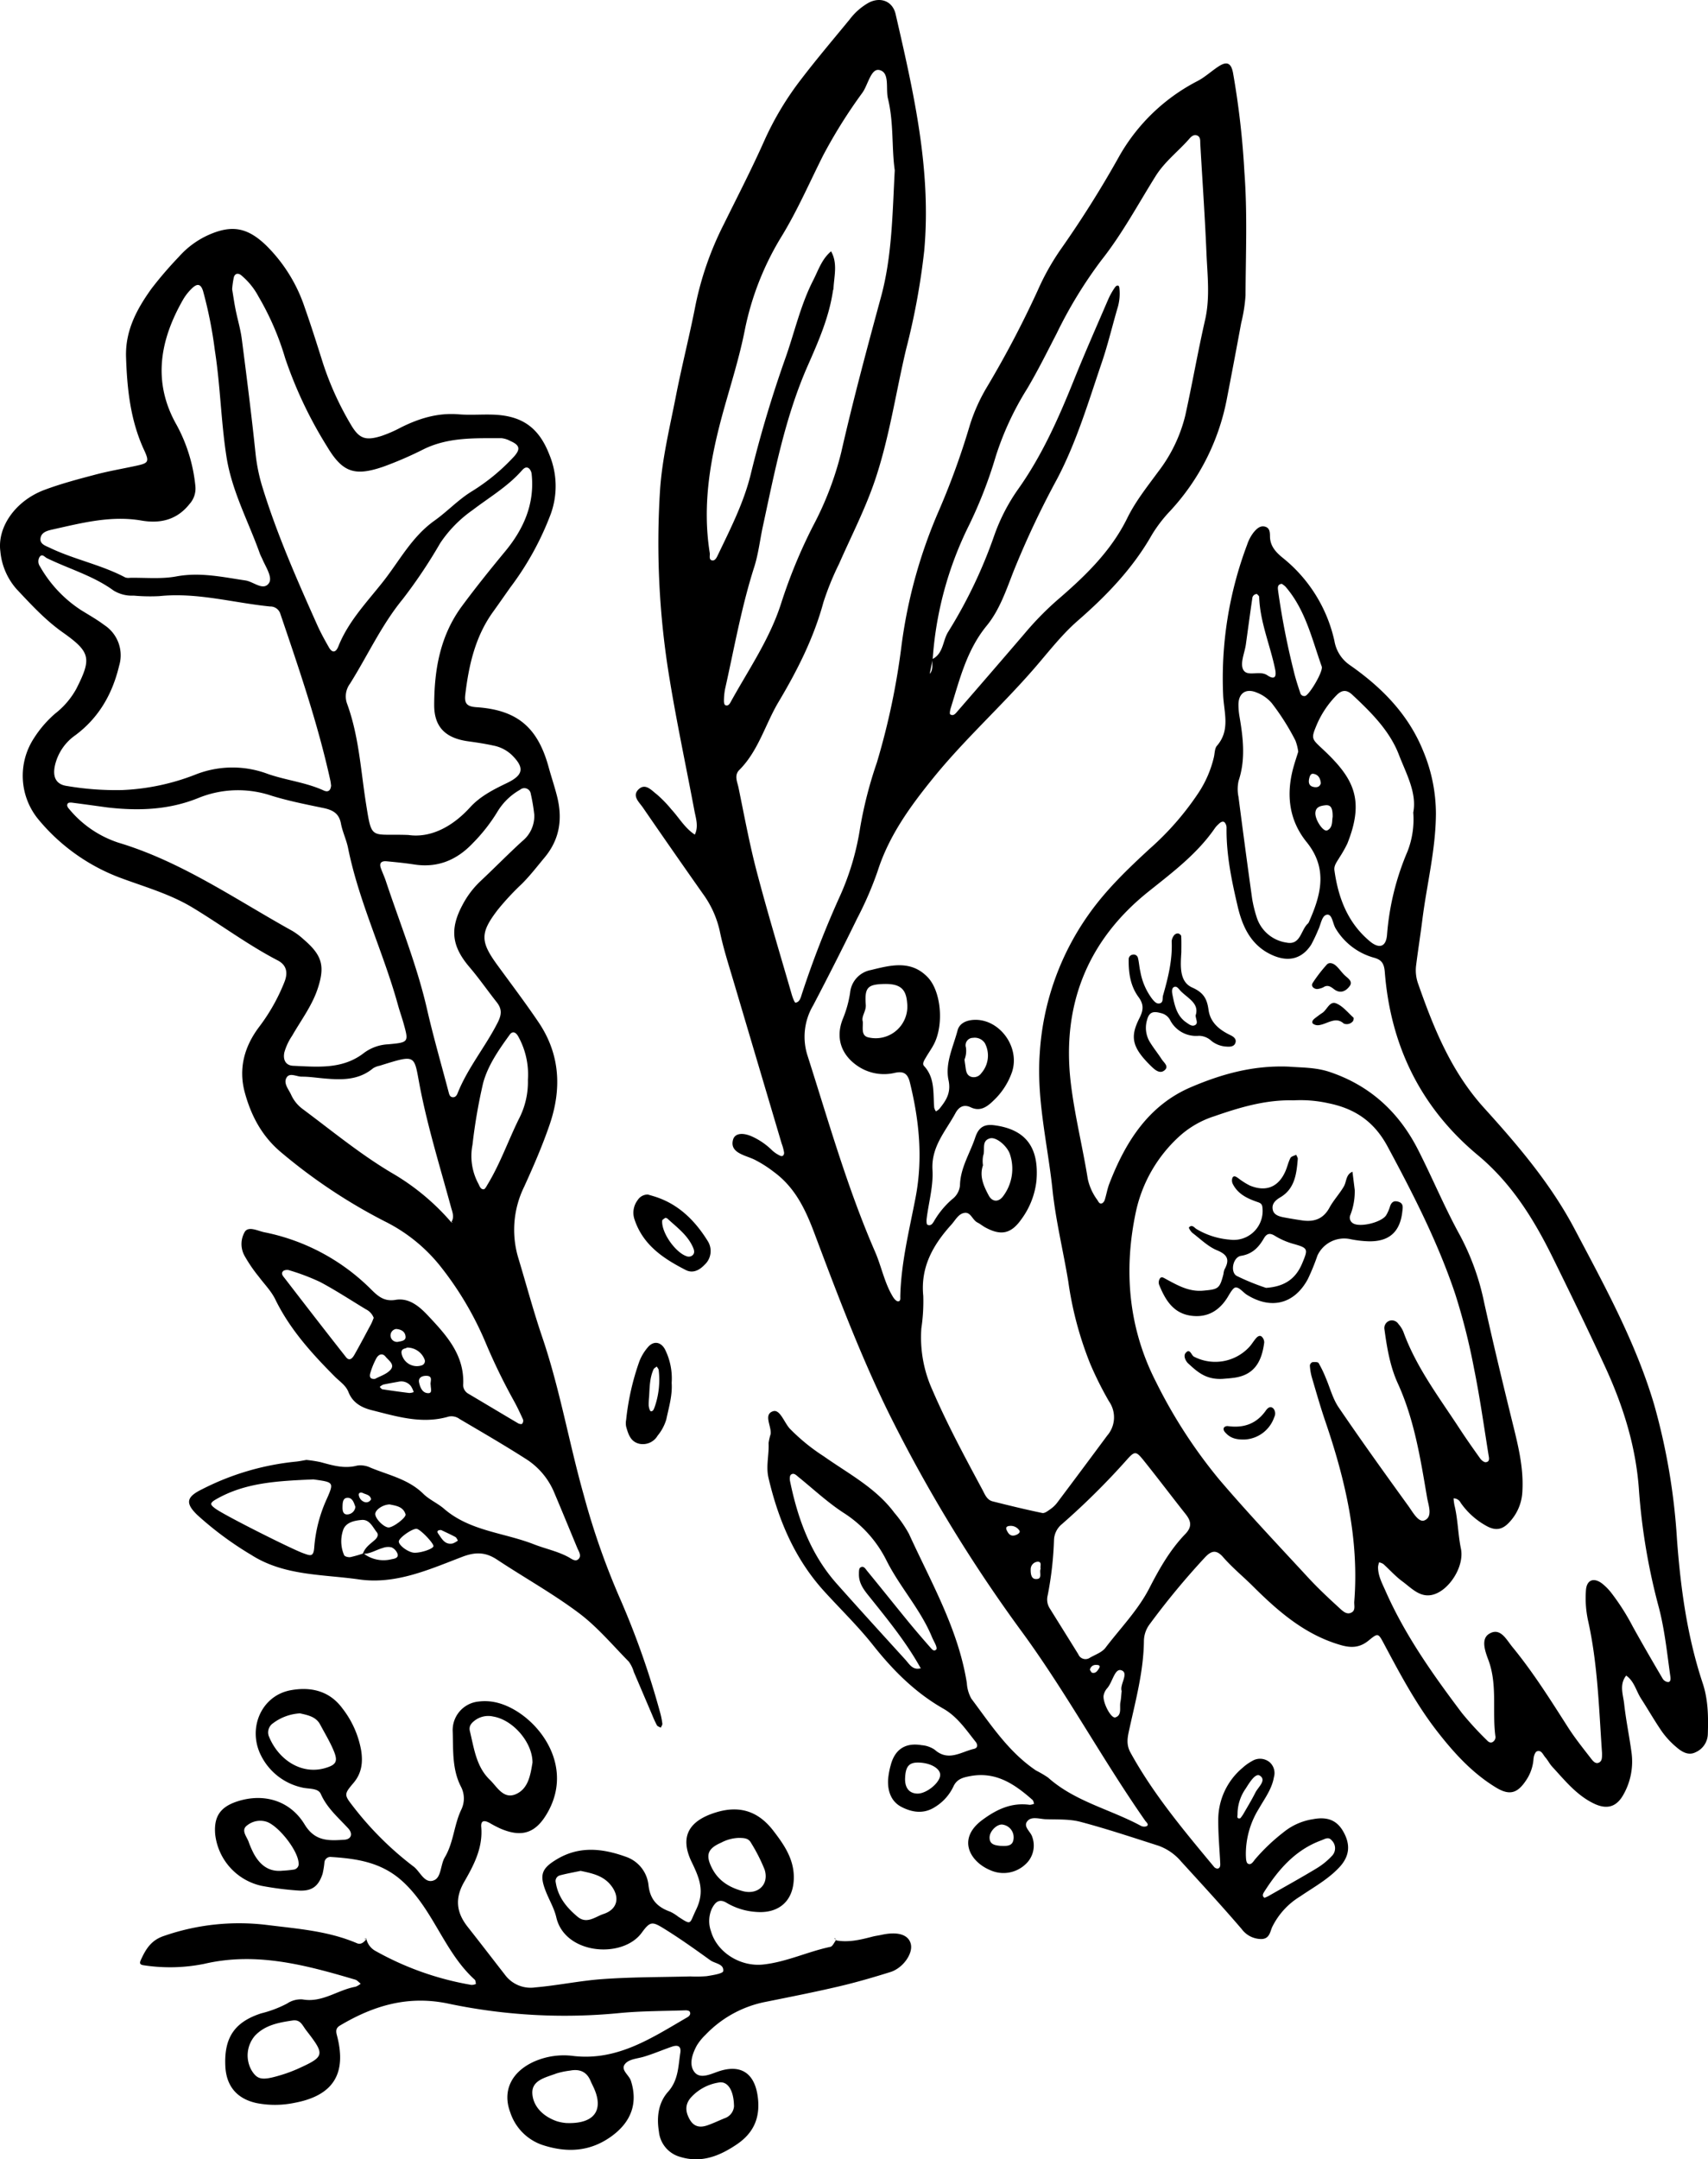 <svg xmlns="http://www.w3.org/2000/svg" viewBox="0 0 399.385 504.728"><g data-name="Layer 2"><path d="M162.4 195.228c1.035-1.959.314-3.923-.049-5.855-1.905-10.151-4.07-20.258-5.744-30.447a194 194 0 0 1-2.267-44.369c.49-7.38 2.284-14.69 3.712-21.987 1.392-7.114 3.2-14.146 4.584-21.26a74.8 74.8 0 0 1 6.612-18.888c3.21-6.5 6.539-12.944 9.485-19.561a71 71 0 0 1 8.63-14.372c3.644-4.763 7.515-9.324 11.315-13.948a14.5 14.5 0 0 1 4.479-3.926c2.749-1.406 5.566-.356 6.268 2.692 4.19 18.2 8.407 36.409 6.685 55.334a164 164 0 0 1-4.231 22.971c-2.388 10.057-3.86 20.319-7.125 30.186-2.288 6.916-5.627 13.338-8.538 19.964a66 66 0 0 0-3.684 9.057c-2.253 8.325-6.115 15.928-10.468 23.233-3.138 5.267-4.706 11.44-9.189 15.927-1.26 1.261-.464 2.781-.186 4.133 1.354 6.573 2.569 13.187 4.273 19.672 2.531 9.631 5.425 19.166 8.189 28.736.2.678.652 1.877.868 1.851.957-.116 1.213-1.15 1.449-1.913a226 226 0 0 1 9.081-23.312 61.5 61.5 0 0 0 4.573-15.635 97 97 0 0 1 3.912-15.244 167.5 167.5 0 0 0 5.8-27.623 116.7 116.7 0 0 1 8.732-31.342 176 176 0 0 0 7.215-19.918 41.5 41.5 0 0 1 3.992-8.9 237 237 0 0 0 11.89-22.622 57 57 0 0 1 5.616-9.931 248 248 0 0 0 13.549-21.616 44.43 44.43 0 0 1 18.243-17.4c1.743-.916 3.222-2.324 4.888-3.4 1.918-1.243 2.9-.807 3.35 1.455a194 194 0 0 1 2.669 23.23c.73 9.624.308 19.25.266 28.875a37 37 0 0 1-1.016 6.435 2034 2034 0 0 1-3.433 18.149 53.13 53.13 0 0 1-13.155 25.755 33 33 0 0 0-4.3 5.607c-4.464 7.848-10.563 14.181-17.327 20.072-3.664 3.191-6.7 7.121-9.895 10.827-7.691 8.922-16.5 16.8-23.932 25.974-5.39 6.654-10.343 13.47-12.986 21.786a81.5 81.5 0 0 1-4.743 10.956q-5.016 10.257-10.316 20.376a14.38 14.38 0 0 0-1.264 11.9c4.9 15.353 9.294 30.875 15.743 45.69 1.516 3.482 2.186 7.293 4.2 10.565.263.428.736.989 1.138 1.011.7.038.546-.729.557-1.19.187-7.854 2.113-15.443 3.579-23.094 1.743-9.1.853-17.994-1.339-26.89-.531-2.155-1.549-2.637-3.452-2.241a10.96 10.96 0 0 1-8.8-1.614c-3.8-2.594-5.169-6.556-3.452-10.911a26.2 26.2 0 0 0 1.738-6.246 5.96 5.96 0 0 1 4.85-5.246c4.619-1.136 9.371-2.4 13.283 1.677 3.123 3.256 3.807 10.9 1.548 15.479-.56 1.135-1.326 2.167-1.961 3.268-.356.617-.944 1.458-.447 1.993 2.636 2.842 2.086 6.392 2.388 9.764a2.8 2.8 0 0 0 .405.856 3.7 3.7 0 0 0 .777-.566c1.582-1.955 2.8-3.75 2.163-6.731-.843-3.969 1.113-7.81 2.117-11.635.432-1.648 2.034-2.383 3.871-2.461 5.88-.252 10.751 6.273 8.889 12.1a16.64 16.64 0 0 1-4.376 6.783c-1.538 1.511-3.14 2.594-5.295 1.566-1.8-.858-2.9.088-3.6 1.383-2.272 4.194-5.682 7.789-5.358 13.254.222 3.734-.88 7.543-1.354 11.323-.063.5-.069 1.369.174 1.483.813.383 1.239-.3 1.607-.948a20.2 20.2 0 0 1 4.144-4.988 4.6 4.6 0 0 0 1.857-3.231c.076-4.136 2.353-7.531 3.587-11.277.821-2.491 2.266-3.1 4.45-2.809 7.733 1.016 10.455 5.589 9.848 12.969a18.54 18.54 0 0 1-3.532 9.009c-2.4 3.4-4.744 3.892-8.408 1.916-.638-.344-1.2-.831-1.849-1.154-1.153-.574-1.559-2.388-2.906-2.274-1.5.126-2.242 1.7-3.194 2.753-4.27 4.718-7.247 9.9-6.578 16.658a42.5 42.5 0 0 1-.448 7.591 29.73 29.73 0 0 0 2.55 14.335c3.444 8 7.581 15.67 11.7 23.339.6 1.117 1.049 2.426 2.434 2.774 3.85.969 7.71 1.909 11.6 2.717.553.114 1.321-.5 1.9-.907a7 7 0 0 0 1.573-1.5q5.877-7.822 11.7-15.686a6.52 6.52 0 0 0 .424-8 81 81 0 0 1-4.368-8.718 82 82 0 0 1-5.163-19.346c-1.174-7.131-2.927-14.191-3.68-21.36-1.113-10.589-3.751-21.006-2.991-31.827a62.67 62.67 0 0 1 11.328-32.4c4.1-5.852 9.157-10.7 14.35-15.487a66.5 66.5 0 0 0 11.431-13.085 25.8 25.8 0 0 0 3.632-8.424c.191-.887.17-1.994.7-2.6 3.165-3.644 1.642-7.757 1.453-11.782a88.5 88.5 0 0 1 5.6-35.2 9.6 9.6 0 0 1 1.5-2.867c.655-.777 1.5-1.719 2.741-1.354 1.067.313 1.1 1.35 1.108 2.24.012 2.243 1.326 3.674 2.914 4.979a34.38 34.38 0 0 1 12.154 19.479 8.57 8.57 0 0 0 3.657 5.686c7.356 5.137 13.581 11.405 17.053 19.927a38.1 38.1 0 0 1 3.022 14.765c-.042 8.422-2.134 16.525-3.171 24.786-.45 3.594-1.025 7.173-1.471 10.767a9.3 9.3 0 0 0 .513 4.28c3.658 10.45 7.747 20.519 15.421 28.986 7.9 8.714 15.574 17.725 21.134 28.26 7.02 13.3 14.275 26.455 18.593 41.013a149 149 0 0 1 5.349 31.536c.849 11.442 2.389 22.72 6.021 33.647 1.28 3.851 1.323 7.827 1.193 11.836a4.77 4.77 0 0 1-2.876 4.286c-1.666.844-3.211-.105-4.456-1.183a19.7 19.7 0 0 1-3.335-3.566c-1.756-2.532-3.281-5.223-4.954-7.813-1.155-1.789-1.583-4.051-3.469-5.365-1.667 2.1-.711 4.45-.469 6.65.416 3.774 1.2 7.506 1.708 11.272a15.66 15.66 0 0 1-1.925 9.972c-1.632 2.885-3.9 3.452-6.887 2.009-4.045-1.955-6.774-5.407-9.724-8.6-.612-.661-1.017-1.51-1.612-2.188-.548-.624-.918-1.8-1.967-1.409-.447.169-.758 1.185-.8 1.838a10.16 10.16 0 0 1-1.815 5.064c-1.97 2.929-3.816 3.454-6.909 1.585-5.512-3.331-9.8-8.03-13.717-13.054-4.933-6.323-8.692-13.379-12.448-20.427-1.433-2.687-1.411-2.738-3.669-.9-2 1.626-3.939 1.8-6.532 1.051-8.351-2.412-14.59-7.855-20.5-13.731-2.3-2.291-4.84-4.354-6.967-6.8-1.647-1.9-2.846-1.507-4.362.15a179 179 0 0 0-12.815 15.49 6.65 6.65 0 0 0-1.361 4.014c-.09 6.937-1.881 13.608-3.359 20.317-.435 1.975-.886 3.681.222 5.7 5.368 9.758 12.481 18.215 19.544 26.717a1.1 1.1 0 0 0 .877.393c.61-.186.585-.783.559-1.315-.162-3.265-.468-6.53-.459-9.794a15.86 15.86 0 0 1 5.721-12.476 11.4 11.4 0 0 1 2.218-1.569 3.52 3.52 0 0 1 4.084.3 3.38 3.38 0 0 1 .992 3.48c-.468 2.77-2.16 4.989-3.5 7.338a20.1 20.1 0 0 0-3.062 10.858c.026.695.032 1.719.446 2 .724.487 1.271-.42 1.677-.95a45 45 0 0 1 6.694-6.368 14.3 14.3 0 0 1 6.891-3.05c3.387-.651 5.565.293 7.028 2.815 1.805 3.114 1.542 5.859-.915 8.472-2.643 2.809-6.034 4.657-9.174 6.8a17.25 17.25 0 0 0-6.487 7.114c-.509 1.115-.615 2.923-2.769 2.808a5.72 5.72 0 0 1-4.382-2.348c-4.6-5.358-9.385-10.556-14.145-15.772a12.46 12.46 0 0 0-5.325-3.695c-6.046-1.928-12.072-3.947-18.2-5.569-2.576-.682-5.391-.528-8.1-.614-1.43-.045-3.239-.707-4.226.334-1.286 1.355.687 2.519 1.047 3.827a5.92 5.92 0 0 1-1.665 6.441 7.5 7.5 0 0 1-8.135 1.317c-4.624-1.893-7.981-7.247-1.863-11.766 3.342-2.469 6.8-4.106 11.053-3.52a3 3 0 0 0 1.039-.256c-.121-.3-.156-.7-.374-.892-4.176-3.681-8.564-6.713-14.637-5.552-1.719.329-3.074.694-3.872 2.439a11.25 11.25 0 0 1-4.32 4.786c-2.63 1.689-5.328 1.238-7.774-.012-2.472-1.264-3.322-3.754-3.163-6.482a17.4 17.4 0 0 1 .586-3.215c.955-3.769 3.43-5.415 7.263-4.759a6.3 6.3 0 0 1 3.05 1.065c3.182 2.832 6.146.5 9.166-.2.957-.219.907-1.014.4-1.653-2.258-2.831-4.287-5.889-7.55-7.747-6.58-3.747-11.775-8.961-16.459-14.87-3.487-4.4-7.552-8.339-11.344-12.5-6.923-7.593-10.768-16.694-13.082-26.57-.643-2.744.164-5.425.017-8.139a13 13 0 0 1 .483-2.1c.239-1.855-1.757-4.595.569-5.344 1.6-.514 2.585 2.592 3.872 4.027a45.3 45.3 0 0 0 7.99 6.512c5.761 4.069 12.168 7.366 16.509 13.21a29 29 0 0 1 3.4 4.907c5.187 11.364 11.542 22.284 13.539 34.893a8.4 8.4 0 0 0 1.054 3.634c4.533 6.049 8.69 12.466 15.13 16.8a25 25 0 0 1 2.8 1.641c6.262 5.6 14.493 7.395 21.651 11.254a1.7 1.7 0 0 0 1.476.088c.5-.43-.144-.876-.407-1.253-9.975-14.275-18.257-29.628-28.531-43.746a348.4 348.4 0 0 1-31.652-51.981c-6.6-13.521-11.911-27.609-17.2-41.68-2.085-5.544-4.521-10.637-9.457-14.251a28 28 0 0 0-4.582-2.9c-.818-.386-1.69-.657-2.524-1.011-1.6-.68-2.993-1.6-2.422-3.633.43-1.531 2.346-1.747 4.713-.6a16.3 16.3 0 0 1 4.437 3.125 7.2 7.2 0 0 0 1.8 1.206c.707.364 1.022-.205.975-.73a11 11 0 0 0-.562-2.08q-5.571-18.773-11.137-37.545c-1.179-4-2.481-7.979-3.322-12.052a23.3 23.3 0 0 0-3.991-8.832q-7.059-10.025-14.009-20.126c-.853-1.245-2.6-2.709-1-4.244s3.04.25 4.241 1.158a28 28 0 0 1 3.406 3.5c1.838 1.991 3.19 4.434 5.54 5.948l.194-.082Zm54.788-37.528c1.2-1 .66-2.432.9-3.67 2.563-1.343 2.319-4.305 3.655-6.381a112.2 112.2 0 0 0 10.762-22.528 44.3 44.3 0 0 1 5.462-10.628c5.631-7.887 9.515-16.631 13.109-25.556 2.569-6.379 5.351-12.673 8.073-18.99a16.4 16.4 0 0 1 1.587-2.806c.257-.372.932-.746 1.011.2a11.6 11.6 0 0 1-.332 4.315c-1.284 4.339-2.313 8.762-3.768 13.041-3.142 9.242-5.921 18.648-10.5 27.323a209 209 0 0 0-10.181 21.606c-1.7 4.37-3.263 9-6.238 12.626-4.678 5.7-6.317 12.531-8.41 19.25-.15.482-.323 1.343-.118 1.48.747.5 1.277-.242 1.685-.712q7.847-9.027 15.634-18.105a72 72 0 0 1 7.562-7.769c6.487-5.57 12.654-11.433 16.512-19.292 1.915-3.9 4.634-7.3 7.2-10.8a35.3 35.3 0 0 0 6.349-13.122c1.646-7.437 2.947-14.952 4.641-22.377 1.2-5.238.544-10.452.325-15.667-.356-8.5-.955-16.987-1.441-25.481-.041-.719.1-1.558-.641-1.942s-1.379.095-1.862.652c-2.6 2.991-5.8 5.358-7.966 8.83-4.118 6.591-7.8 13.486-12.639 19.6a104 104 0 0 0-10.472 17.141c-2.248 4.35-4.425 8.748-6.924 12.952a69.4 69.4 0 0 0-7.315 15.752 104 104 0 0 1-6.295 16.2 82.9 82.9 0 0 0-8.466 31.3l-.764 3.685-.179.238Zm-1.974 232.271q.447.243 0 .307l.135-.22c-3.257-5.91-7.487-11.128-11.682-16.368-1.367-1.709-2.851-3.34-2.822-5.715.007-.527-.02-1.3.289-1.53.785-.6 1.242.284 1.627.753 3.223 3.924 6.385 7.9 9.6 11.826 1.724 2.1 3.5 4.161 5.3 6.205.3.338.753.883 1.274.322.147-.158.02-.661-.1-.958-.271-.671-.649-1.3-.926-1.967-2.663-6.429-7.448-11.593-10.563-17.752a28 28 0 0 0-10.007-11.2c-3.778-2.44-7.11-5.573-10.625-8.417-.547-.443-1.1-1.087-1.777-.547-.293.233-.305 1.026-.2 1.515 1.816 8.819 4.828 17.117 10.924 23.973 5.3 5.961 10.677 11.854 16.045 17.754.93 1.033 1.694 2.479 3.508 2.02Zm86.135-140.647c2.785.239 6.217.119 9.58 1.249 9.46 3.18 16.193 9.417 20.652 18.168 3.371 6.616 6.216 13.512 9.8 20.006a58 58 0 0 1 5.673 15.778c2.039 9.2 4.239 18.363 6.492 27.512 1.346 5.466 2.775 10.875 2.432 16.6a11.17 11.17 0 0 1-3.1 7.239c-1.572 1.691-3.174 2-5.315.8a17.74 17.74 0 0 1-6.012-5.4 1.84 1.84 0 0 0-1.662-1.036 14 14 0 0 0 .2 1.563c.826 3.345.821 6.8 1.521 10.189.79 3.819-2.2 8.838-5.577 10.407-3.543 1.645-5.758-1.021-8.148-2.779-1.6-1.176-2.935-2.7-4.421-4.037a3.1 3.1 0 0 0-.983-.39 5 5 0 0 0-.248 1.041c-.03 2.066.933 3.809 1.741 5.641 4.579 10.375 11.086 19.54 17.858 28.528a76 76 0 0 0 5.868 6.397c.336.354.836.76 1.414.339a1.335 1.335 0 0 0 .547-1.39c-.76-5.9.533-11.986-1.652-17.788-.749-1.988-1.757-4.821.157-6.03 2.631-1.663 4.05 1.307 5.475 3.041 4.848 5.9 8.895 12.353 13 18.771 1.658 2.589 3.6 5 5.487 7.437.4.516 1.018 1.239 1.826.789.68-.38.646-1.2.651-1.917 0-.181 0-.363-.017-.544-.712-10.288-1-20.629-3.259-30.74a24.7 24.7 0 0 1-.485-7.019c.152-2.4 1.745-3.082 3.7-1.66a12.5 12.5 0 0 1 2.282 2.309 53 53 0 0 1 4.963 7.8c2.282 4.123 4.652 8.2 7.043 12.261a1.64 1.64 0 0 0 1.3.715c.56-.094.521-.8.449-1.308-.76-5.372-1.3-10.778-2.671-16.05a146 146 0 0 1-4.652-27.256c-.666-10.288-3.686-19.884-7.953-29.133-3.946-8.555-8.07-17.03-12.231-25.483-4.426-8.991-9.648-17.384-17.509-23.925-13.347-11.107-20.389-25.54-21.751-42.758-.154-1.952-.66-2.9-2.554-3.405a15.14 15.14 0 0 1-8.9-6.757c-.735-1.133-.811-3.393-2-3.3-1.282.1-1.479 2.275-2.124 3.556a37 37 0 0 1-1.623 3.436c-2.152 3.348-5.286 4.116-8.954 2.534-5.074-2.189-7.123-6.643-8.252-11.467-1.4-5.989-2.673-12.05-2.6-18.277a1.9 1.9 0 0 0-.487-1.385c-.467-.343-1.011.065-1.406.466a6 6 0 0 0-.744.794c-4.163 6.09-9.966 10.43-15.639 14.968-14.347 11.476-20.28 26.656-18.147 44.7.889 7.519 2.774 14.956 3.976 22.473a12.9 12.9 0 0 0 2.245 4.918c.274.42.522 1.079 1.211.69a1.56 1.56 0 0 0 .552-.872c.368-1.215.58-2.486 1.035-3.665 3.765-9.742 9.145-18.325 19.147-22.573 6.997-2.977 14.363-5.113 22.799-4.77Zm1.11 7.884c-6.464-.182-12.556 1.637-18.536 3.719a22.15 22.15 0 0 0-8.382 4.9 33.33 33.33 0 0 0-9.857 17.078c-3.044 13.965-1.822 27.574 4.654 40.175a117.8 117.8 0 0 0 14.767 22.765c6.693 7.846 13.794 15.346 20.795 22.925 2.326 2.518 4.844 4.866 7.377 7.179.734.67 1.722 1.643 2.873.9.839-.544.454-1.633.523-2.5 1.155-14.577-2.1-28.439-6.76-42.086-1.171-3.427-2.16-6.917-3.184-10.392a13 13 0 0 1-.438-2.681.98.98 0 0 1 .567-.776c.492-.065 1.3-.078 1.473.2a26 26 0 0 1 1.648 3.4c1.007 2.321 1.634 4.892 3.029 6.944 5.3 7.792 10.8 15.446 16.323 23.08 1.012 1.4 2.361 3.932 3.759 3.346 2-.838.915-3.526.611-5.31-1.55-9.094-2.969-18.215-6.865-26.747-1.8-3.95-2.525-8.306-3.111-12.623a1.8 1.8 0 0 1 1.412-2.04 1.835 1.835 0 0 1 1.874.838 6.3 6.3 0 0 1 1.151 1.829c3.009 8.283 8.307 15.234 13.059 22.5 1.58 2.417 3.242 4.781 4.924 7.129.286.4.9.879 1.3.829 1.017-.128.718-1.09.623-1.687-1.084-6.759-2.037-13.547-3.4-20.251a147 147 0 0 0-4.382-17.345c-4.034-12.054-9.807-23.331-15.832-34.521-3.168-5.882-7.687-8.87-13.88-10.115a29.8 29.8 0 0 0-8.115-.661ZM209.221 39.8c-.75-5.234-.2-11.061-1.587-16.748-.575-2.352.5-6.088-1.992-6.68-1.971-.468-2.653 3.406-3.967 5.276a119 119 0 0 0-9.2 14.681c-3.16 6.287-5.962 12.757-9.626 18.783a67.1 67.1 0 0 0-8.701 22.088c-1.258 6.369-3.25 12.6-4.992 18.865-3.022 10.878-5.017 21.846-3.192 33.183.1.619-.3 1.632.591 1.75.722.1 1.083-.793 1.391-1.437 2.9-6.044 5.966-12.084 7.569-18.58a280 280 0 0 1 8.066-27.064c2.184-6.118 3.572-12.528 6.553-18.359 1.217-2.38 2.031-5.014 4.2-6.806 1.587 2.808.7 5.777.562 8.7-.008.178-.1.35-.128.529-.907 6.178-3.391 11.819-5.879 17.47-5.3 12.024-7.757 24.862-10.51 37.594-.686 3.172-1.032 6.416-2.031 9.543-2.982 9.334-4.67 18.983-6.815 28.52a15 15 0 0 0-.253 2.7c-.012.342.071.879.291 1 .562.311.977-.151 1.222-.6 4.177-7.6 9.175-14.755 11.86-23.168a121 121 0 0 1 7.446-18.062 75 75 0 0 0 6.6-17.216C199.474 93.571 202.72 81.5 206 69.436c2.592-9.507 2.674-19.342 3.221-29.636m35.758 333.133a3.85 3.85 0 0 0 .548 3.12c2.2 3.547 4.418 7.077 6.612 10.625a1.81 1.81 0 0 0 2.724.808c1.247-.721 2.807-1.239 3.622-2.309 3.5-4.6 7.619-8.789 10.283-13.971 2.334-4.541 4.837-8.948 8.389-12.628 1.651-1.711 1.361-3.045.065-4.679-3.261-4.111-6.415-8.308-9.7-12.4-1.89-2.357-2.143-2.411-4.116-.189a171 171 0 0 1-15.055 14.916 5.04 5.04 0 0 0-1.894 3.765 80 80 0 0 1-1.478 12.941Zm85.482-183.006c.895-4.579-1.638-9.057-3.363-13.53-2.17-5.624-6.522-9.922-10.915-14.024-1.372-1.28-2.528-1.057-3.713.193a22.4 22.4 0 0 0-4.519 6.72c-1.493 3.544-1.273 3.351 1.664 6.131 6.919 6.548 9.527 11.524 5.439 21.762a29 29 0 0 1-1.873 3.3c-.53.935-1.311 1.79-1.145 2.98.9 6.474 3.142 12.316 8.326 16.606 1.961 1.622 3.721 1.512 3.971-1.568a61.4 61.4 0 0 1 4.771-19.436 20.5 20.5 0 0 0 1.357-9.135Zm-26.892-14.209a11 11 0 0 0-.672-2.648 55.7 55.7 0 0 0-5.514-8.709 8.75 8.75 0 0 0-3.533-2.48c-2.526-1.055-4.27.154-4.26 2.88a16.4 16.4 0 0 0 .24 2.7c.861 5.032 1.466 10.03-.208 15.057a8.9 8.9 0 0 0-.019 3.769q1.526 11.867 3.178 23.716a29 29 0 0 0 1.016 4.226 8.61 8.61 0 0 0 7.021 6.1c3.2.658 3.337-2.716 4.845-4.29a1.7 1.7 0 0 0 .355-.41c2.833-6.336 4.584-12.525-.487-18.794-4.159-5.142-4.829-11.162-3.088-17.475.335-1.218.743-2.413 1.126-3.643Zm-3.853-39.248c-1.078.12-.933.988-.855 1.627a177 177 0 0 0 3.626 18.637c.41 1.755.965 3.48 1.541 5.19a.96.96 0 0 0 1.18.749c1.032-.337 4.247-5.776 3.857-6.871-2.3-6.464-3.817-13.3-8.488-18.683a5 5 0 0 0-.861-.65ZM201.748 238.8c.077 1.59-.47 3.406 1.5 3.731a7.406 7.406 0 0 0 8.866-8.141c-.258-3.427-1.824-4.577-5.948-4.367-3.281.167-4.022.927-3.722 4.844.116 1.527-1.087 2.684-.696 3.933m92.171-99.951a1.08 1.08 0 0 0-1.094 1.041c-.532 3.574-1 7.159-1.5 10.738-.275 1.968-1.355 4.283-.667 5.81.874 1.939 3.829.16 5.666 1.4 1.482 1 2.271.691 1.841-1.406-1.159-5.654-3.544-11.039-3.731-16.909-.003-.239-.347-.468-.515-.677Zm-64.067 133.542c-.886 2.528.157 4.852 1.352 7.069.85 1.575 2.379 1.568 3.416.073a10.67 10.67 0 0 0 1.546-9.7c-.583-1.866-3.164-4.134-4.653-3.748-2.124.552-1.081 2.689-1.62 4.055a6.8 6.8 0 0 0-.041 2.251M295.7 443.615c.319-.147.65-.271.954-.444 3.746-2.136 7.524-4.218 11.213-6.45a16.6 16.6 0 0 0 3.733-3.07 2.557 2.557 0 0 0-.211-3.47c-.763-.928-1.6-.3-2.427 0-6.064 2.223-10.014 6.793-13.352 12.029-.243.39-.61.983.09 1.405m-84.056-28.079c-.112 2.308.9 3.644 2.815 3.714 2.182.08 5.469-2.633 5.385-4.445-.066-1.413-2.117-2.634-4.695-2.792-2.492-.154-3.366.724-3.503 3.523Zm13.88-167.836c.072.5.178 1.2.271 1.9.121.91.294 1.777 1.328 2.117a2.15 2.15 0 0 0 2.348-.876 6.22 6.22 0 0 0 .835-6.982 2.82 2.82 0 0 0-2.791-1.264 1.728 1.728 0 0 0-1.649 2.261 5.53 5.53 0 0 1-.342 2.844m36.759 147.56c-.536-1.445 1.787-4.191-.072-4.831-1.586-.546-2.061 2.877-3.389 4.276a3.6 3.6 0 0 0-.724 1.442c-.439 1.467 1.645 5.638 2.72 5.288 1.607-.524.91-2.356 1.178-3.629.148-.699.167-1.428.287-2.543Zm27.743 29.749a9 9 0 0 0 .632-.855c.983-1.71 2.016-3.4 2.9-5.158.648-1.288 2.689-2.882 1.015-3.951-1.017-.648-2.411 1.643-3.266 3a10.48 10.48 0 0 0-1.936 6.046c.016.372-.291 1.143.655.921Zm-56.161 6.452c1.479.053 3.071.208 3.153-1.848a2.99 2.99 0 0 0-2.419-3.085c-1.274-.353-3.131 1.369-3.2 2.886-.07 1.723 1.221 1.911 2.466 2.05Zm77.75-240.535c.025-2.121-.445-2.858-1.782-2.688-1.061.135-2.2.379-2.258 1.8-.072 1.636 1.876 4.5 2.775 4.062 1.336-.644 1.072-2.1 1.265-3.171Zm-68.273 175.766c-.188-.576.4-1.66-.712-1.641a1.77 1.77 0 0 0-1.621 1.85c-.021.859.1 2.127 1.124 2.194 1.807.118.795-1.567 1.209-2.403m65.51-183.6c-.1-1.095-.531-2.028-1.746-2.216-.645-.1-.848.571-.965 1.069-.222.942-.086 1.8 1.057 2.014.717.141 1.394.022 1.654-.865ZM236.08 356.684c-.624.043-.979.32-.692.966.392.884.954 1.575 2.076 1.188.492-.17 1.156-.552.93-1.032a2.4 2.4 0 0 0-2.314-1.122m18.771 33.638c.178.237.318.631.539.684.821.2 1.237-.461 1.587-1.015.482-.762-.238-.826-.672-.816a1.366 1.366 0 0 0-1.454 1.147m-183.2-49.064a30 30 0 0 1 3.339.522c2.8.762 5.529 1.593 8.517.8a5.44 5.44 0 0 1 3.165.5c4.235 1.744 8.846 2.683 12.307 6.092 1.4 1.383 3.347 2.2 4.85 3.5 6.039 5.231 14 5.56 21.01 8.306 2.682 1.051 5.55 1.614 8.131 3.021.655.358 1.663 1.228 2.4.32.617-.765-.062-1.7-.4-2.516-1.812-4.358-3.6-8.728-5.441-13.072a17.07 17.07 0 0 0-6.65-7.765c-5.048-3.223-10.236-6.23-15.4-9.268a3.19 3.19 0 0 0-2.573-.574c-6.21 1.832-12.124-.022-18.053-1.516-2.367-.6-4.406-1.764-5.357-4.187-.636-1.62-2.042-2.471-3.187-3.622-5.39-5.418-10.52-11.07-13.913-18.024-.98-2.008-2.52-3.537-3.822-5.275a35 35 0 0 1-3.373-4.924 5.66 5.66 0 0 1 .092-5.723c.938-1.26 3-.12 4.519.185a48.8 48.8 0 0 1 25.058 13.451c1.593 1.567 3.011 2.794 5.641 2.349 3.124-.527 5.544 1.53 7.549 3.664 4.242 4.516 8.488 9.094 8.259 15.956a2.33 2.33 0 0 0 1.141 2.289c3.907 2.312 7.8 4.652 11.708 6.957.257.151.779.245.921.1a1.08 1.08 0 0 0 .223-.97c-.669-1.486-1.365-2.966-2.152-4.392a140 140 0 0 1-6.658-13.712A76.3 76.3 0 0 0 103.3 296.4a38.5 38.5 0 0 0-13.4-10.944 128 128 0 0 1-23.966-15.93c-4.6-3.77-7.186-8.625-8.689-14.138-1.539-5.647-.088-10.823 3.392-15.408a44.4 44.4 0 0 0 5.863-10.411c.872-2.176.55-3.98-1.585-5.088-6.949-3.607-13.214-8.309-19.9-12.34-5.355-3.229-11.32-4.869-17.064-7.021a45.6 45.6 0 0 1-18.833-13.415 16.04 16.04 0 0 1-1.168-19.173 26 26 0 0 1 4.973-5.753 18.8 18.8 0 0 0 4.915-5.757c3.64-7.17 3.348-8.594-3.23-13.249-4.044-2.862-7.355-6.484-10.718-10.053a15.43 15.43 0 0 1-3.808-8.865c-.74-5.735 3.6-11.829 10.308-14.342 3.9-1.46 7.958-2.526 11.991-3.591 3.152-.831 6.379-1.373 9.567-2.067 2.788-.608 3.007-.942 1.749-3.653-3.2-6.907-3.977-14.241-4.224-21.731-.2-6.209 2.534-11.248 5.949-16a90 90 0 0 1 6.391-7.433 20.5 20.5 0 0 1 6.969-5.129c5.475-2.428 9.087-1.7 13.373 2.381a36.55 36.55 0 0 1 9.11 14.626c1.51 4.264 2.865 8.584 4.23 12.9a71.3 71.3 0 0 0 6.495 14.35c1.965 3.377 3.431 3.918 7.208 2.739a30 30 0 0 0 4.479-1.951c4.287-2.158 8.71-3.514 13.611-3.106 2.709.225 5.454-.029 8.177.081 6.781.274 10.614 3.156 13.021 9.414a19.16 19.16 0 0 1 .3 13.8 68.6 68.6 0 0 1-9.408 17.1c-1.368 1.921-2.707 3.864-4.087 5.777-4.178 5.793-5.667 12.47-6.5 19.392-.263 2.178.562 2.758 2.666 2.9 9.516.648 14.3 4.735 16.842 14.041.62 2.273 1.388 4.507 1.96 6.791 1.309 5.225.662 10.009-2.937 14.323-1.744 2.091-3.391 4.244-5.333 6.171a61.5 61.5 0 0 0-5.559 5.975c-4.217 5.475-4.144 7.474-.082 13.037 3.211 4.4 6.5 8.748 9.55 13.253 5.06 7.463 5.491 15.548 2.647 23.905-1.7 4.985-3.8 9.8-5.986 14.605a22.85 22.85 0 0 0-1.42 16.448c1.893 6.251 3.573 12.574 5.675 18.754 4.1 12.057 6.232 24.615 9.679 36.835a173 173 0 0 0 8.67 24.636 194 194 0 0 1 9.18 26.173 17 17 0 0 1 .532 2.645c.036.293-.231.624-.359.937-.311-.182-.755-.289-.907-.559a25 25 0 0 1-1.114-2.429c-1.429-3.338-2.845-6.681-4.28-10.017a7.8 7.8 0 0 0-1.186-2.436c-3.809-3.868-7.355-8.118-11.66-11.345-6.085-4.563-12.792-8.289-19.151-12.5-2.679-1.772-5.044-1.826-8.129-.647-7.741 2.958-15.556 6.51-24.119 5.284-8.524-1.221-17.495-.81-25.193-5.719a78.3 78.3 0 0 1-12.652-9.359c-2.913-2.817-2.483-4.251 1.162-6.021a61.4 61.4 0 0 1 21.775-6.428c.896-.077 1.783-.278 2.584-.407ZM84.982 363.1a7.71 7.71 0 0 0 6.626 1.358c.57-.1 1.651-.261 1.35-1.244a2.68 2.68 0 0 0-1.393-1.521 3.57 3.57 0 0 0-2.064.144c-1.558.434-2.956 1.41-4.657 1.368.474-1.447 1.677-2.27 2.754-3.2.6-.514.994-1.23.512-1.837-.965-1.211-1.68-3.044-3.558-2.881-1.739.151-3.806.584-4.361 2.5a8.12 8.12 0 0 0 .282 5.739c.152.323 1 .529 1.464.448a26 26 0 0 0 3.045-.874m20.623-77.3.291-.155-.4.082c.835-1.22.281-2.384-.053-3.615-2.512-9.237-5.352-18.37-7.2-27.8-1.522-7.789-.589-7.965-9.493-5.192a4.4 4.4 0 0 0-1.508.588c-3.525 2.922-7.643 2.732-11.813 2.344-1.62-.151-3.244-.392-4.864-.381-1.2.007-2.8-1.008-3.539.189-.824 1.333.442 2.723 1.037 4.009a8.5 8.5 0 0 0 2.679 3.342c6.819 5.07 13.363 10.485 20.709 14.866a54.4 54.4 0 0 1 14.154 11.723M77.42 183.621c-.056-.4-.083-.765-.16-1.117-2.919-13.3-7.333-26.145-11.7-39.008a2.45 2.45 0 0 0-2.429-1.733c-8.622-.862-17.083-3.34-25.887-2.418a43 43 0 0 1-5.982-.12 8.2 8.2 0 0 1-4.694-1.181c-4.753-3.468-10.411-5.042-15.606-7.579-.521-.255-1.159-1.212-1.767-.166a2.02 2.02 0 0 0 .13 2.063 29.6 29.6 0 0 0 9.586 10.224c1.847 1.151 3.759 2.222 5.493 3.528a8.44 8.44 0 0 1 3.453 9.509c-1.581 6.625-4.766 12.153-10.214 16.22a11.82 11.82 0 0 0-4.779 7.012c-.634 2.777.243 4.534 2.829 4.872a68 68 0 0 0 12.968.945 52.9 52.9 0 0 0 16.962-3.584 23.48 23.48 0 0 1 17.04-.167c4.287 1.483 8.861 1.951 13.019 3.852 1.118.512 1.65-.073 1.738-1.152m-52.429 5.1c-2.693-.368-5.384-.746-8.079-1.092-.341-.044-.857-.054-1.026.146-.4.471-.03.979.292 1.342a25.1 25.1 0 0 0 11.551 7.869c14.8 4.449 27.37 13.267 40.677 20.641a16.3 16.3 0 0 1 2.606 1.968c4.311 3.694 5.035 6.2 3.272 11.51-1.329 4.007-3.891 7.364-5.959 10.979A13.5 13.5 0 0 0 66.489 246c-.37 1.792.367 3.053 2.055 3.127 5.757.251 11.617.9 16.648-3.068a10.3 10.3 0 0 1 5.572-1.954c4.825-.442 4.831-.489 3.6-4.91-.391-1.4-.889-2.764-1.274-4.162-3.413-12.422-9.137-24.108-11.7-36.806-.392-1.946-1.306-3.789-1.669-5.737-.448-2.4-1.965-3.172-4.105-3.618-4.081-.849-8.194-1.655-12.166-2.889a24.57 24.57 0 0 0-17.051.541c-6.946 2.824-14.106 3.055-21.408 2.201ZM54.284 67.607c.253 1.524.479 3.14.8 4.738.46 2.311 1.155 4.587 1.457 6.916 1.161 8.985 2.3 17.975 3.24 26.985a41.3 41.3 0 0 0 1.691 7.966c3.393 10.924 8.009 21.375 12.669 31.8.812 1.817 1.776 3.572 2.763 5.3.816 1.433 1.654 1.193 2.214-.217 2.328-5.864 6.686-10.348 10.486-15.173 3.831-4.865 6.7-10.467 12.02-14.244 2.9-2.057 5.408-4.756 8.491-6.692a47 47 0 0 0 10.08-8.269c1.582-1.763 1.313-2.688-.88-3.644a5.5 5.5 0 0 0-2.06-.65c-6.153.016-12.34-.264-18.125 2.55a86 86 0 0 1-9.452 4.1c-6.773 2.338-9.595 1.341-13.2-4.7a98.5 98.5 0 0 1-9.785-20.612 64.4 64.4 0 0 0-6.253-14.452 16.5 16.5 0 0 0-4.107-5.023c-.726-.526-1.421-.323-1.657.534a21 21 0 0 0-.392 2.787M95.5 195.178c4.983.726 10.1-1.712 14.44-6.482 2.325-2.556 5.459-4.156 8.572-5.65 3.895-1.87 4.208-3.573 1.139-6.594a8.66 8.66 0 0 0-4.306-2.18c-1.937-.429-3.908-.72-5.875-.993-5.27-.731-7.954-3.31-7.942-8.494.018-8.257 1.377-16.182 6.493-23.108 3.235-4.378 6.634-8.6 10.1-12.791 4.287-5.175 6.909-11.024 6.207-17.96a2.23 2.23 0 0 0-.6-1.407c-.764-.615-1.367.086-1.814.588-3.3 3.7-7.567 6.188-11.448 9.155a29.2 29.2 0 0 0-7.544 7.714 118 118 0 0 1-8.756 13.075c-4.994 6.092-8.207 13.205-12.34 19.781a4.97 4.97 0 0 0-.68 4.627c2.779 7.566 3.2 15.555 4.445 23.417 1.395 8.748 1.009 6.956 9.909 7.302m-49.8-81.354a5.38 5.38 0 0 1-1.384 3.989c-2.922 3.7-6.818 4.628-11.226 3.868-7.15-1.233-13.972.565-20.829 2.094-1.24.277-2.656.654-2.8 2.136-.128 1.3 1.28 1.7 2.179 2.136 5.7 2.741 12.017 3.949 17.639 6.925a2.36 2.36 0 0 0 1.078.093c3.632-.067 7.351.329 10.875-.327 5.553-1.034 10.8.148 16.168.944 1.876.278 4.145 2.5 5.463.657.946-1.318-.666-3.7-1.453-5.516-.216-.5-.489-.978-.672-1.49-2.676-7.5-6.534-14.548-7.785-22.591-1.284-8.256-1.424-16.617-2.718-24.859a99 99 0 0 0-2.75-13.841c-.612-1.99-1.588-1.636-2.667-.573a12 12 0 0 0-2.007 2.56c-5.444 9.515-7.205 19.305-1.5 29.323a37.6 37.6 0 0 1 4.394 14.472Zm79.223 76.556a42 42 0 0 0-.808-4.807 1.519 1.519 0 0 0-2.5-.975 14.5 14.5 0 0 0-5.38 5.274 40 40 0 0 1-5.709 7.251c-3.71 3.907-8.189 5.793-13.662 4.948-2.148-.331-4.315-.546-6.479-.748-1.089-.1-1.779.324-1.341 1.571.36 1.023.831 2.007 1.173 3.036 3.311 9.962 7.286 19.7 9.639 29.984 1.493 6.522 3.36 12.959 5.064 19.432.134.512.287 1.072.923 1.128s.951-.408 1.156-.923c2.358-5.931 6.5-10.856 9.369-16.512 1-1.971 1-3.233-.252-4.816-2.131-2.7-4.1-5.541-6.33-8.156-4.111-4.82-4.659-8.832-1.7-14.422a21.1 21.1 0 0 1 4.212-5.628c3.308-3.1 6.479-6.344 9.825-9.4a7.54 7.54 0 0 0 2.805-6.237ZM73.3 345.809c-8.478.367-16.03.737-22.852 4.694-1.551.9-1.223 1.269-.114 2.11 2.031 1.538 17.9 9.5 20.569 10.448 1.632.581 2.437 1 2.583-1.447a33.4 33.4 0 0 1 3.014-11.433c1.573-3.569 1.425-3.715-2.512-4.274-.538-.075-1.072-.154-.688-.098m50.138-93.4a18.3 18.3 0 0 0-2.216-10.069c-.5-.938-1.286-1.516-2.036-.479-2.545 3.518-5.106 7.163-6.227 11.342a127 127 0 0 0-2.476 14.4 13.6 13.6 0 0 0 1.313 8.965c.329.576.513 1.457 1.3 1.427.337-.013.686-.752.959-1.2 2.909-4.813 4.765-10.127 7.228-15.147a18.7 18.7 0 0 0 2.157-9.242Zm-36.052 55.643a3.68 3.68 0 0 0-1.823-2c-3.549-2.144-7.025-4.427-10.68-6.374a50.5 50.5 0 0 0-7.071-2.7 1.87 1.87 0 0 0-1.5.052c-.794.629-.1 1.292.292 1.8 4.739 6.147 9.481 12.292 14.288 18.386.875 1.11 1.581.165 2.01-.594 1.335-2.358 2.6-4.754 3.877-7.145.251-.477.421-.989.607-1.425m9.528 54.9c1.574.036 4.265-.876 4.432-1.5s-3.007-3.959-3.9-4.081c-1-.138-4.172 2.09-4.192 2.947-.017.942 2.286 2.602 3.66 2.634m-5.786-11.29c-1.58.025-3.346 1.224-3.377 2.217-.035 1.11 2.063 3.209 3.161 3.16 1.121-.05 4.149-2.355 3.919-3.081-.579-1.831-2.265-1.989-3.703-2.296m-3.412-29.353c1.121-.622 2.645-1.073 3.564-2.077 1.162-1.269-.4-2.218-1.12-3.107-.787-.978-1.685-.469-2.15.36a17.5 17.5 0 0 0-1.425 3.492c-.195.646-.192 1.487 1.131 1.332m7.466-7.315c-.39.311-1.336.144-1.305 1.209a3.632 3.632 0 0 0 4.743 2.948 1.05 1.05 0 0 0 .709-1.245 4.355 4.355 0 0 0-4.147-2.912m-1.913 7.963c-1.219.226-2.442.426-3.651.695a2.9 2.9 0 0 0-.831.539c.21.191.4.515.633.551q3.138.486 6.292.869a3.3 3.3 0 0 0 1.022-.208 5.6 5.6 0 0 0-.634-1.374 2.83 2.83 0 0 0-2.831-1.072m7.443.806c-.213-.749.73-2.207-1.135-2.167-.938.02-1.815.45-1.578 1.575.216 1.023.683 2.237 1.775 2.44 1.489.277.926-.984.938-1.848M83.1 352.222c-.353-.961-.671-2.189-1.91-2.11-1.068.068-1.071 1.223-1.095 2.1-.026.916.114 1.933 1.3 1.767a1.95 1.95 0 0 0 1.705-1.757m20.06 5.426a1.9 1.9 0 0 0-.593.061c-.4.206-.325.459-.042.857.832 1.175 1.513 2.567 3.314 2.223a4.5 4.5 0 0 0 1.238-.692c-.2-.285-.332-.686-.6-.832-1.106-.593-2.252-1.107-3.315-1.617Zm-10.528-47a1.518 1.518 0 1 0 .631 2.961c.72-.127 1.635-.277 1.573-1.145-.087-1.242-1.07-1.734-2.202-1.814Zm-5.869 39.8c-.178-1.053-1.222-1.107-1.941-1.465-.377-.188-1.16-.14-.867.731a1.95 1.95 0 0 0 1.469 1.43 1.24 1.24 0 0 0 1.341-.697Zm-1.123 102.63a4.28 4.28 0 0 0 2.186 2.97 69.7 69.7 0 0 0 22.45 7.929 2.8 2.8 0 0 0 1.018-.232c-.091-.339-.072-.8-.291-1-7.223-6.544-9.7-16.541-17.011-23.1-4.864-4.363-10.577-5.195-16.591-5.582a1.4 1.4 0 0 0-1.536 1.231 20 20 0 0 1-.427 2.681c-.957 2.962-2.527 4.144-5.68 3.936a72 72 0 0 1-8.627-1.106 13.92 13.92 0 0 1-10.813-12.041c-.351-4.156 1.194-6.421 5.265-7.72 6.057-1.932 12.219-.224 15.649 5.424 2.443 4.023 5.691 3.8 9.27 3.571 1.644-.1 2.079-1.4.913-2.67-2.32-2.526-4.94-4.719-6.4-8.028-.647-1.467-2.947-1.121-4.478-1.535a14.1 14.1 0 0 1-9.516-7.485c-3.18-6.3.069-13.979 6.973-15.236 4.548-.828 9 .046 12.091 4.272a22.3 22.3 0 0 1 4.367 9.811c.436 2.785.135 5.324-1.8 7.6-2.213 2.6-2.2 2.772-.145 5.408a75.4 75.4 0 0 0 14.22 14.146c1.543 1.157 2.595 4.227 4.876 3.137 1.59-.76 1.408-3.64 2.4-5.3 2.093-3.51 2.144-7.646 3.9-11.244a5.95 5.95 0 0 0-.129-5.305c-2.082-4.067-1.772-8.473-1.915-12.8a6.723 6.723 0 0 1 6.108-7.083 11.7 11.7 0 0 1 3.786.159c8.476 1.729 18.973 13.553 12.451 25.5-2.724 4.987-5.967 6.291-11.208 4.034a26 26 0 0 1-2.414-1.257c-1.117-.626-2.2-.862-2.051.911.414 4.83-1.731 8.9-3.982 12.8s-1.826 7.183.808 10.526c2.919 3.7 5.792 7.447 8.691 11.168a7.46 7.46 0 0 0 7.118 2.983c5.243-.452 10.406-1.553 15.63-1.933 6.863-.5 13.767-.452 20.653-.63a29 29 0 0 0 3.8-.064c1.38-.219 3.787-.6 3.862-1.166.226-1.707-1.921-1.759-3.031-2.558-3.532-2.542-7.081-5.079-10.781-7.365-2.81-1.736-3.262-1.764-5.264.965-4.488 6.117-17.956 5.074-19.956-3.627-.48-2.085-1.636-4.011-2.436-6.028-1.577-3.97-.955-5.442 2.6-7.564 5.364-3.2 10.837-2.478 16.257-.51a7.87 7.87 0 0 1 5.137 6.581c.388 3.436 2.128 5.156 5.094 6.212a9.7 9.7 0 0 1 1.841 1.149c3.261 2.1 2.554 1.758 4.187-1.605 2.1-4.326.816-7.345-1.041-11.2-2.833-5.888-.65-9.6 5.65-11.55 5.508-1.708 9.906-.34 13.449 4.26 2.451 3.183 4.741 6.474 4.8 10.723.076 5.592-3.412 8.781-9.017 8.252a15.44 15.44 0 0 1-6.695-2.107c-1.822-1.115-2.722-.025-3.427 1.313a7.03 7.03 0 0 0-.229 5.315c1.422 5 6.916 8.357 12.194 7.79 5.46-.586 10.412-3.01 15.721-4.13.544-.115.911-1.068 1.36-1.632l-.1.106c2.942.563 5.756-.126 8.571-.858.7-.182 1.426-.267 2.134-.423 3.851-.849 6.38-.034 6.866 2.224.477 2.212-1.856 5.552-4.8 6.473-3.982 1.245-8 2.415-12.06 3.364-5.654 1.323-11.356 2.445-17.049 3.592a26.4 26.4 0 0 0-14.113 7.714 12.2 12.2 0 0 0-2.044 2.52c-1.065 1.968-1.894 4.447-.549 6.181 1.311 1.69 3.668.538 5.5-.1 5.276-1.836 8.568.3 9.306 5.869.635 4.79-.875 8.428-4.917 11.155-4.082 2.754-8.32 4.425-13.283 2.894a6.82 6.82 0 0 1-4.913-5.924c-.553-3.385-.127-6.738 2.138-9.272 2.439-2.73 2.375-5.956 2.87-9.131.256-1.642-.706-1.852-1.955-1.423-2.229.767-4.4 1.713-6.658 2.376-1.569.462-3.556.53-4.419 1.813-.885 1.316 1.048 2.446 1.48 3.8 1.634 5.117.151 9.451-4.316 12.794-5.159 3.861-10.747 4.089-16.549 2.139a11.98 11.98 0 0 1-7.355-7.579c-1.894-5.034.3-9.488 5.625-11.872a17.2 17.2 0 0 1 9.088-1.3c10.385 1.219 18.418-4.24 26.709-9.043.476-.275.869-.754.542-1.319-.126-.22-.646-.309-.981-.3-5.077.176-10.174.142-15.224.619a131.9 131.9 0 0 1-40.123-2.164c-9.451-2.02-17.548.409-25.426 5.086-.938.556-1.025 1.209-.75 2.245 2.4 9.031-.846 14.171-9.979 15.852a22.4 22.4 0 0 1-8.673.066c-4.658-.962-7.218-3.942-7.43-8.695-.3-6.642 2.175-10.285 8.383-12.3a26.7 26.7 0 0 0 6.068-2.3 5.73 5.73 0 0 1 3.607-.96c4.616.831 8.21-2.228 12.389-2.961a4 4 0 0 0 1.2-.715c-.424-.323-.8-.805-1.277-.946-11.54-3.408-23.12-6.545-35.308-3.689a40.5 40.5 0 0 1-13.991.351c-1.11-.126-1.175-.507-.8-1.32 1.146-2.484 2.378-4.572 5.409-5.569a53.6 53.6 0 0 1 24.06-2.555c7.189.9 14.3 1.388 21.038 4.27 1 .426 1.691-.322 2.291-1.036Zm38.874-41.07c.029-4.662-4.507-9.982-9.162-10.765a5.22 5.22 0 0 0-4.126.77c-.928.664-1.662 1.374-1.349 2.656.98 4.019 1.482 8.292 4.648 11.34 1.711 1.647 3.2 4.683 6.161 3.347 2.865-1.294 3.347-4.468 3.828-7.348m-56.086 60.276c-3.228.479-6.45 1.046-8.838 3.592a7.06 7.06 0 0 0-.765 8.065c1.307 2.122 2.4 2.389 6.169 1.306a34 34 0 0 0 4.586-1.641c6.44-2.906 6.449-3.3 2.019-9.021-.908-1.172-1.326-2.566-3.171-2.301m63.927 23.969c6.651.287 8.938-3.01 6.427-8.374-.228-.488-.477-.967-.685-1.464-.914-2.182-2.586-2.84-4.8-2.412a18.6 18.6 0 0 0-3.157.652c-2.447.941-5.885 1.542-5.658 4.763.219 3.111 2.68 5.395 5.825 6.45a11 11 0 0 0 2.048.385m-62.211-95.759a11.6 11.6 0 0 0-6.321 2.324 2.59 2.59 0 0 0-1 2.916c2.163 5.527 7.592 9.206 13.238 7.543 2.515-.74 3-1.519 2.018-3.924-.879-2.154-2.112-4.165-3.208-6.23-.954-1.804-2.75-2.19-4.727-2.629m102.638 29.111a9.4 9.4 0 0 0-4.166 1.123c-3.194 1.387-3.674 2.932-2.119 5.97 1.516 2.965 4.062 4.494 7.145 5.34 3.551.975 6.269-1.526 5.147-5.027a40 40 0 0 0-3.178-6.254c-.611-1.147-1.747-1.126-2.829-1.152m-37.012 7.708c-1.7.36-3.3.638-4.855 1.055a1.363 1.363 0 0 0-.956 1.68c.529 3.416 2.572 5.89 5.113 8 2.158 1.79 4.163-.042 6.049-.657 3.326-1.085 3.915-3.98 1.707-6.733-1.842-2.3-4.491-2.789-7.058-3.345m-69.735-.037a27 27 0 0 0 2.686-.266 1.34 1.34 0 0 0 1.1-1.579c-.2-2.941-4.573-8.477-7.351-9.55a4.86 4.86 0 0 0-4.611.747c-1.619 1.108-.21 2.588.266 3.859a21 21 0 0 0 1.306 2.963c1.442 2.541 3.469 4.15 6.604 3.826m105.6 55.041c-.063-3.938-1.613-5.947-3.618-5.519a11.06 11.06 0 0 0-6.546 3.595c-1.339 1.629-1.193 3.256-.2 5.018 1.01 1.791 2.472 1.967 4.168 1.375 1.362-.475 2.669-1.107 4.008-1.651a3.22 3.22 0 0 0 2.193-2.818Zm-14.58-169.079c.2 2.942-.662 5.748-1.257 8.564a10.8 10.8 0 0 1-2.028 3.785 4 4 0 0 1-4.2 1.907c-2.12-.448-2.655-2.256-3.155-4.006a4.2 4.2 0 0 1 0-1.616 59 59 0 0 1 3.116-13.729 11.4 11.4 0 0 1 1.959-3.223c1.281-1.518 2.969-1.343 3.973.435a15.14 15.14 0 0 1 1.592 7.883m-5.269 3.184a16 16 0 0 0-.1 2.147c.038.471.285 1.289.5 1.311.6.062.735-.615.932-1.1a19.3 19.3 0 0 0 .909-8.5c-.017-.3-.3-.576-.453-.864-.257.219-.628.386-.754.664-.911 2.02-.908 4.19-1.034 6.342m-.3-47.2c.4.116.919.262 1.436.42 5.673 1.732 9.59 5.639 12.6 10.5a4.35 4.35 0 0 1-.773 5.5c-1.187 1.255-2.735 2.074-4.384 1.23-5.2-2.66-9.967-5.794-11.975-11.771a4.86 4.86 0 0 1 .719-4.581 2.8 2.8 0 0 1 2.377-1.299Zm4.056 5.457c-.243.212-.678.407-.7.637-.239 2.8 3.216 7.684 5.931 8.395a1.38 1.38 0 0 0 1-.171c.754-.5.58-1.252.292-1.922-1.258-2.926-3.8-4.732-6.028-6.8-.113-.107-.328-.097-.495-.14Zm39.873 168.864a1.3 1.3 0 0 0-.1-.393c-.035-.059-.18-.052-.275-.076l.475.363Zm-109.672-.354-.351-.083q-.054.5.248-.027Zm190.493-230.627c-.185 3.1-.548 6.9 2.544 8.275 2.723 1.215 3.463 2.7 3.816 5.226.414 2.967 2.549 4.676 5.107 5.9.694.332 1.358.823 1.231 1.572-.2 1.14-1.282 1.175-2.16 1.105a6.16 6.16 0 0 1-3.5-1.326 4.37 4.37 0 0 0-2.945-1.195 6.82 6.82 0 0 1-6.737-3.709 3.18 3.18 0 0 0-2.093-1.588c-1.58-.427-2.74-.472-3.267 1.552a6.4 6.4 0 0 0 .649 5.214c.849 1.385 1.883 2.657 2.767 4.024.525.812 1.859 1.727.521 2.67-.974.686-2-.1-2.83-.9-4.818-4.637-5.093-7.065-2.876-11.45.943-1.866 1-3.187-.242-4.876-1.895-2.577-2.345-5.643-2.3-8.786a1.08 1.08 0 0 1 .922-1.118 1.024 1.024 0 0 1 1.246.763c.266 1.049.309 2.154.562 3.207a14.9 14.9 0 0 0 2.8 6.419c.465.548 1.014 1.223 1.8.976.822-.26.517-1.166.7-1.809 1.185-4.152 2.233-8.314 2.023-12.693a2.64 2.64 0 0 1 .607-1.444 1.13 1.13 0 0 1 .909-.376c.272.036.7.383.714.612.069 1.247.032 2.502.032 3.755m3.332 14.811c.921-2.74-1.636-3.922-3.379-5.609-.508-.491-.945-1.351-1.636-1.064-.643.268-.52 1.213-.381 1.884.5 2.443.99 4.916 3.277 6.45.583.391 1.241.95 1.944.608.85-.412.281-1.205.175-2.269m32.357-6.157c1.568 1.207 2.909.367 3.713-.779.769-1.095-.54-1.813-1.286-2.546s-1.327-1.653-2.135-2.3c-.517-.414-1.417-.747-1.984-.1a35 35 0 0 0-3.285 4.266c-.462.733.2 1.383 1.022 1.433a4.5 4.5 0 0 0 1.455-.4c1.021-.7 1.791-.121 2.5.426m4.4 7.525c.173-.206.278-.765.155-.876-1.3-1.179-2.49-2.692-4.034-3.325s-2.124 1.51-3.266 2.241c-.594.38-1.153.816-1.715 1.244-.421.32-.849.833-.472 1.247a1.9 1.9 0 0 0 1.478.347c1.976-.3 3.858-2.087 5.738-.365a1.87 1.87 0 0 0 2.121-.513Zm.456 39.456a15.1 15.1 0 0 1-1.052 5.869 1.53 1.53 0 0 0 .665 1.887c1.658 1.021 6.747-.249 7.759-1.931a9.3 9.3 0 0 0 .868-1.99c.331-1.046.93-1.465 2.009-1.114 1.2.391.979 1.343.884 2.229-.51 4.8-3.076 7.114-7.9 7.006a25 25 0 0 1-4.3-.512 6.89 6.89 0 0 0-7.657 3.85 51 51 0 0 1-2.25 5.509c-3.146 5.814-8.552 7.175-14.207 3.678-.917-.567-1.763-1.753-2.626-1.738-.661.012-1.385 1.412-1.926 2.29-2 3.25-4.874 4.86-8.657 4.3-4.127-.612-5.966-3.793-7.368-7.266a1.73 1.73 0 0 1 .233-1.473c.4-.48.95-.039 1.4.2 2.715 1.455 5.348 3 8.671 2.7 3.555-.317 3.867-.429 4.754-3.864a4.5 4.5 0 0 1 .225-1.057c1.235-2.211.84-3.461-1.714-4.511-2.112-.869-3.868-2.622-5.734-4.047-.4-.309-.937-1.187-.84-1.3.719-.812 1.265.083 1.8.4a17.9 17.9 0 0 0 7.688 2.447 6.766 6.766 0 0 0 7.683-7.552c-.075-.964-.725-1.085-1.39-1.319-2.266-.8-4.371-1.847-5.519-4.115a1.84 1.84 0 0 1-.087-1.488c.351-.618.889-.193 1.337.106a16.6 16.6 0 0 0 2.716 1.726c3.8 1.571 6.729.355 8.351-3.4.43-1 .653-2.088 1.15-3.044.2-.38.881-.508 1.343-.751.131.331.4.673.371.991-.288 3.481-.7 6.98-4.1 8.97-1.263.739-2.057 1.63-1.728 2.978.28 1.147 1.5 1.492 2.592 1.7q2.133.4 4.282.71c2.765.4 4.927-.332 6.361-2.976.946-1.743 2.353-3.233 3.357-4.95.673-1.149.453-2.813 2.024-3.45q.268 2.157.537 4.305ZM296.04 301.04c4.437-.3 6.977-2.209 8.451-5.725 1.4-3.332 1.409-3.576-1.859-4.507a17 17 0 0 1-4.461-1.9c-1.09-.686-1.89-.726-2.632.553-1.2 2.068-2.66 3.664-5.35 4.091-1.9.3-2.587 3.822-.99 4.7a54 54 0 0 0 6.841 2.788m-7.469 21.013c4.868-.666 6.485-3.95 7.042-8.233a1.84 1.84 0 0 0-.594-1.391c-.485-.407-1.016.025-1.361.431-.581.683-1.03 1.486-1.656 2.12a10.836 10.836 0 0 1-12.84 2.125c-.606-.339-.923-2.07-1.94-.829-.555.678.008 1.876.633 2.444 2.126 1.933 4.25 4 8.594 3.544a31 31 0 0 0 2.122-.211m9.4 9.185a1.825 1.825 0 0 0-.227-2.013c-.708-.654-1.338-.1-1.737.471-2.189 3.128-5.2 4.161-8.882 3.656a1.09 1.09 0 0 0-.908.317c-.305.551.114 1 .481 1.376 1.062 1.1 2.387 1.517 4.477 1.433a7.73 7.73 0 0 0 6.792-5.24Z" data-name="Layer 1"/></g></svg>